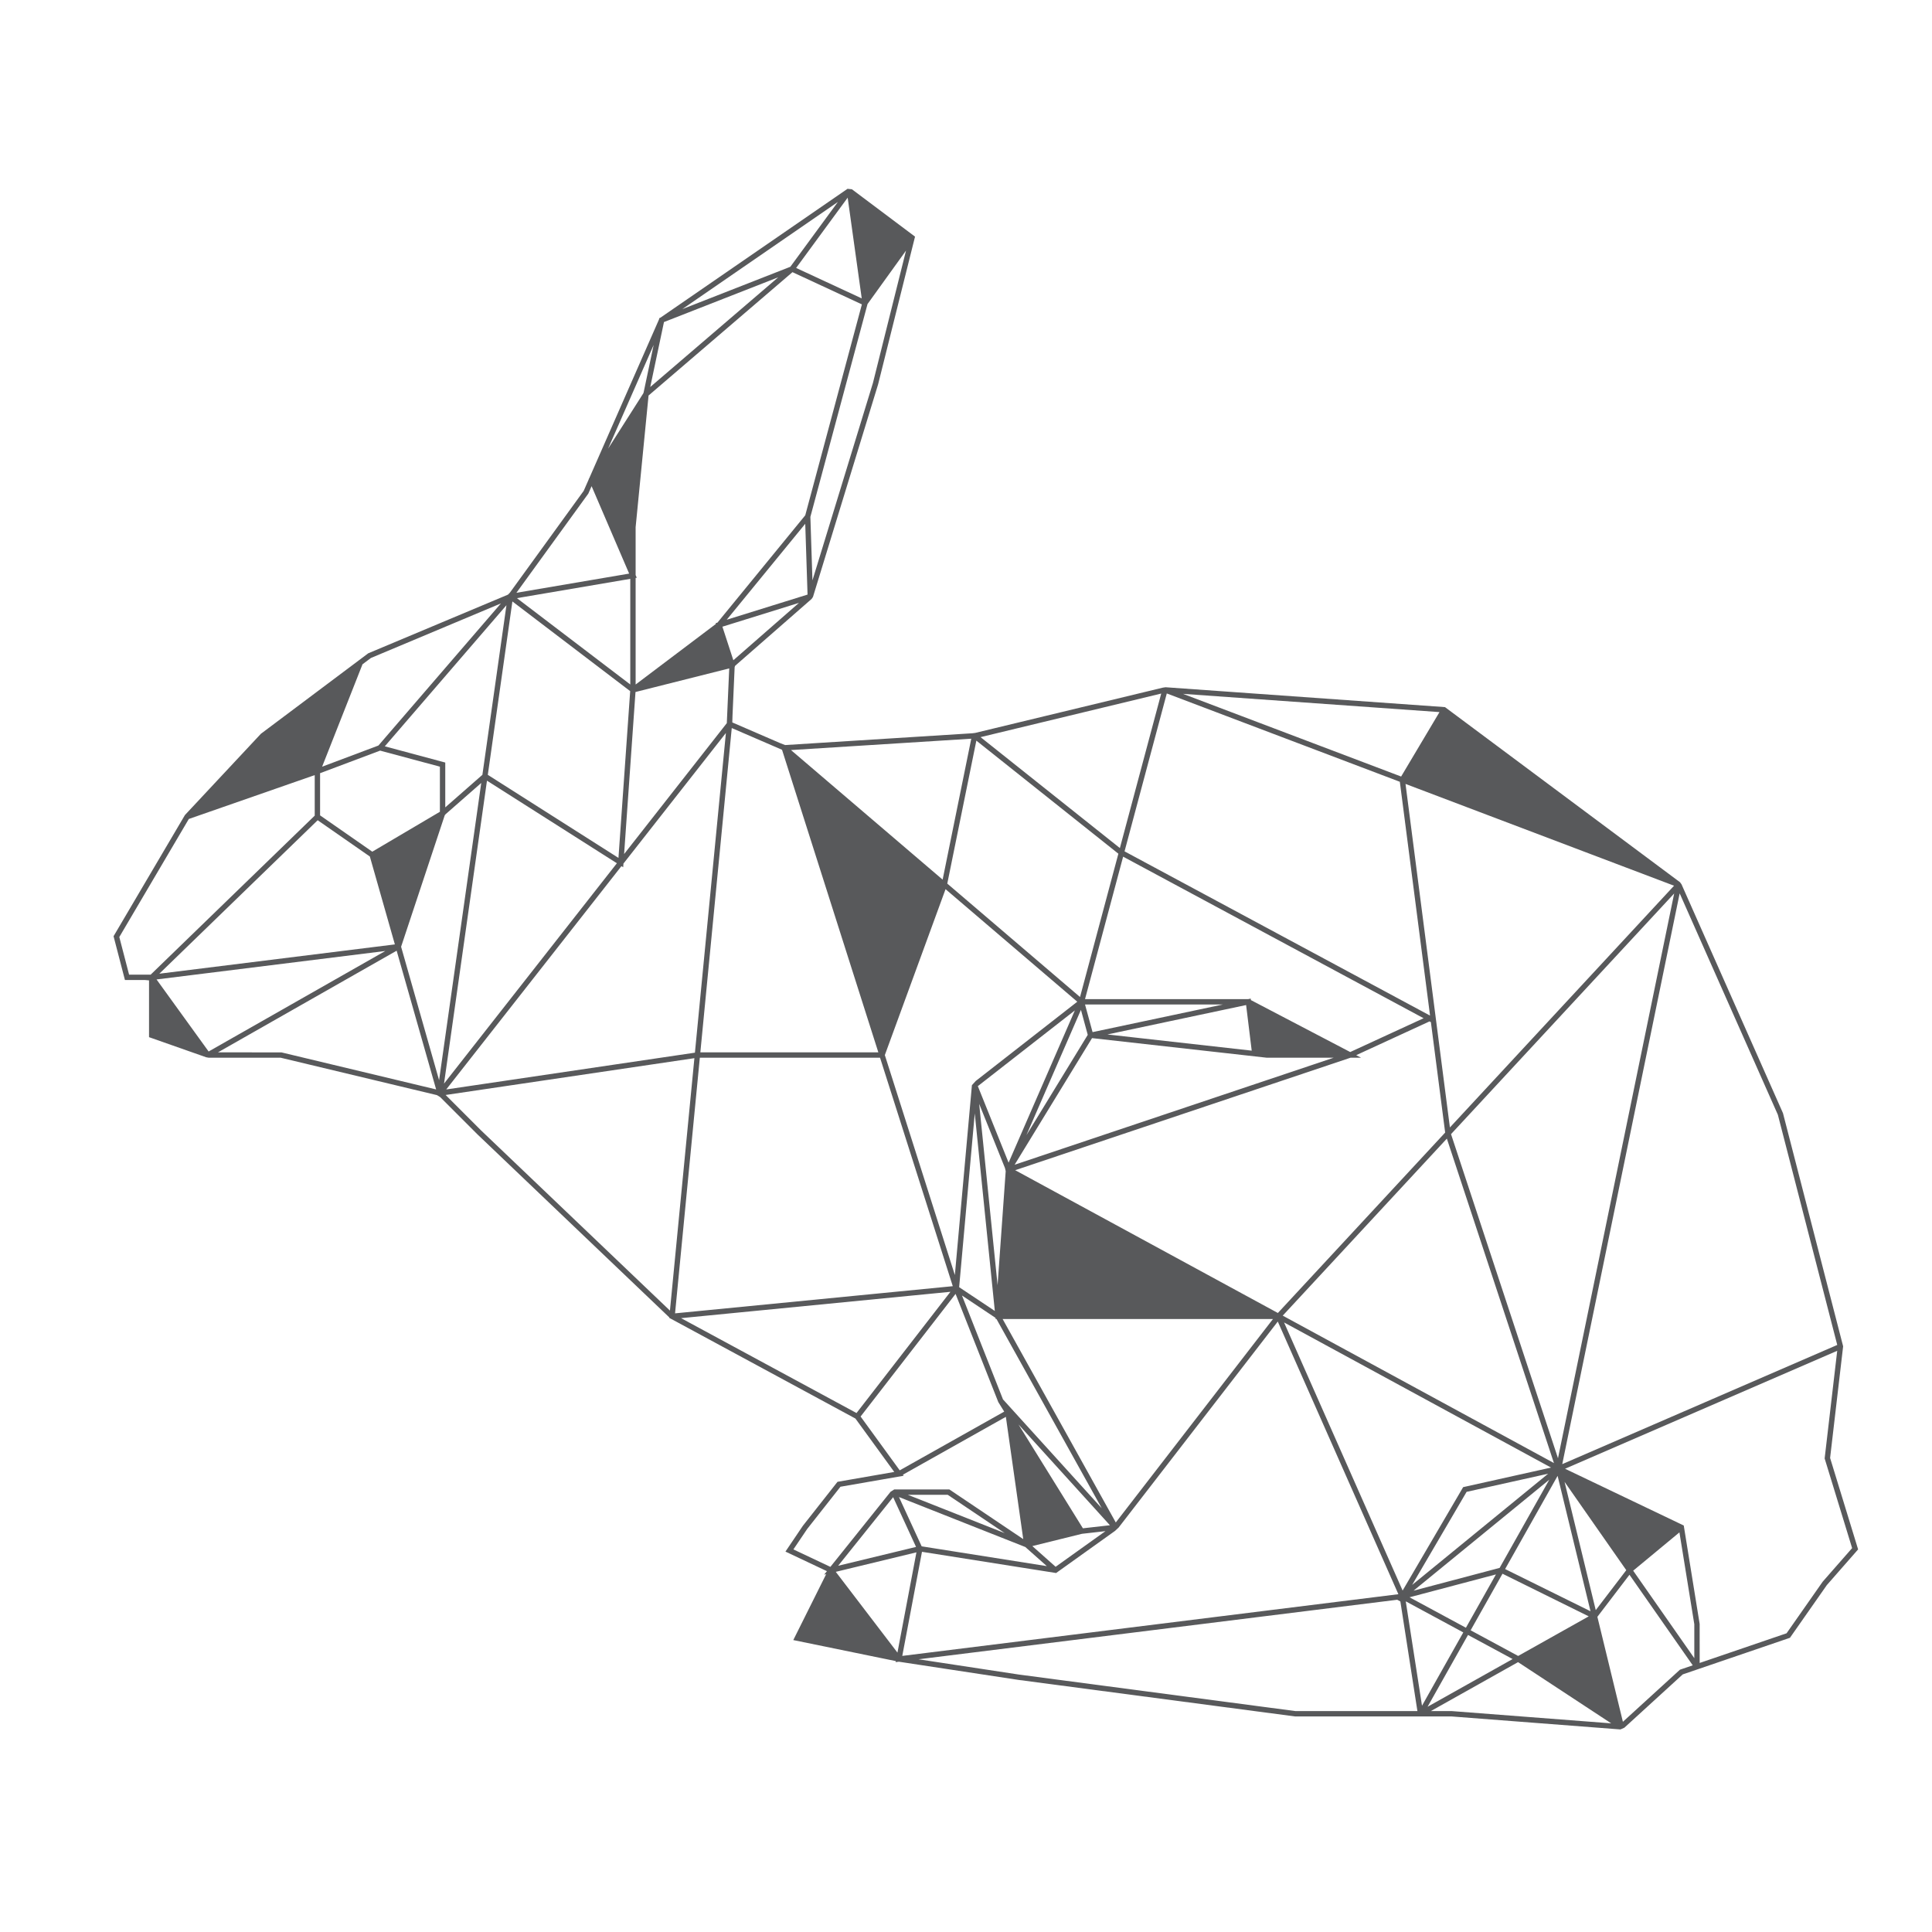 <?xml version="1.0" encoding="utf-8"?>
<!-- Generator: Adobe Illustrator 15.1.0, SVG Export Plug-In . SVG Version: 6.00 Build 0)  -->
<!DOCTYPE svg PUBLIC "-//W3C//DTD SVG 1.1//EN" "http://www.w3.org/Graphics/SVG/1.1/DTD/svg11.dtd">
<svg version="1.1" id="Layer_1" xmlns="http://www.w3.org/2000/svg" xmlns:xlink="http://www.w3.org/1999/xlink" x="0px" y="0px"
	 width="500px" height="500px" viewBox="0 0 500 500" enable-background="new 0 0 500 500" xml:space="preserve">
<path fill="#58595B" d="M476.987,348.552l0.015-0.129l-15.568-60.341l-26.257-59.221l-0.386-0.536l-60.667-45.203l-0.162-0.122
	l-72.317-5.143l-0.715,0.106l-48.538,11.711l-0.741,0.094l-48.46,3.052l-1.359-0.531l-12.312-5.324l0.05-1.696l0.558-12.642
	l0.13-0.325l19.792-17.301l0.351-0.526l16.85-54.995l9.522-38.093l0.038-0.149l-16.335-12.253l-1.137-0.122l-48.433,33.358
	l-0.273,0.108l-0.063,0.295l-18.061,41.115l-0.111,0.174l-0.049,0.143l0.009,0.021l-1.301,2.96l-19.113,26.364l-0.487,0.494
	l-36.082,15.146l-0.079,0.034L67.523,189.9l-19.668,21.042l-18.32,31.104l-0.146,0.248l2.947,11.337h5.216l1.018,0.092v14.694
	l14.791,5.202l0.618,0.112h18.633l40.476,9.688l0.838,0.516l9.582,9.583l49.701,47.418l-0.012,0.122l48.186,26.06l10.051,13.82
	l-14.601,2.539l-0.087,0.016l-8.968,11.389l-4.502,6.668l10.734,5.07l-0.721,0.897l0.526-0.126l-8.511,17.058l26.538,5.443
	l-0.051,0.264l0.849-0.105l30.967,4.711l71.542,9.45l0.044,0.006l31.848-0.001h1.001l7.64-0.001l43.692,3.361l1.003-0.443
	l15.111-13.799l3.419-1.167l0.965-0.33l23.367-7.978l9.549-13.644l8.093-9.232l-7.251-23.666L476.987,348.552z M368.013,441.439
	l-4.202-27.012l14.887,8.041L368.013,441.439z M361.603,414.014l0.809,0.443l4.414,28.373l-31.525,0.003l-71.497-9.443
	l-26.089-3.969L361.603,414.014z M237.171,401.744l-4.912,25.951l-15.961-20.903L237.171,401.744z M176.26,341.137l66.457-6.5
	l3.249-0.317l-24.301,31.373L176.26,341.137z M133.646,153.415l18.605-25.662l0.854-1.931l9.719,22.626L133.646,153.415z
	 M169.166,89.266l-2.613,12.372l-0.034,0.029l-0.009,0.094l-9.137,14.349L169.166,89.266z M225.915,99.11l-15.654,51.086
	l-0.535-16.431l14.788-55.075l9.962-13.834L225.915,99.11z M208.396,135.554l0.597,18.324l-20.913,6.506L208.396,135.554z
	 M181.114,273.731h46.64l18.825,59.133l-71.875,7.03L181.114,273.731z M161.279,224.444l0.067-0.95l26.516-33.797l-8.015,82.733
	l-64.363,9.521l45.343-57.795L161.279,224.444z M185.268,161.477l-20.766,15.673l-0.001-27.58l0.293-0.051l-0.293-0.681
	l-0.002-12.386l3.347-34.094l37.245-31.923l17.965,8.337l-14.658,54.589l-22.722,27.771l-0.472,0.146L185.268,161.477z
	 M188.098,187.148l-13.289,16.938l-13.289,16.94l2.946-41.934l24.257-6.11L188.098,187.148z M181.249,272.345l8.13-83.927
	l13.01,5.625l24.924,78.302H181.249z M206.777,156.02l-16.987,14.849l-2.832-8.683L206.777,156.02z M216.842,52.268l-12.304,16.776
	l-27.96,10.955L216.842,52.268z M163.115,149.806v27.336L133.778,154.8L163.115,149.806z M126.244,200.528l6.363-44.876
	l30.484,23.215l-3.033,43.157L126.244,200.528z M179.708,273.854l-6.328,65.326l-48.902-46.653l-9.149-9.148L179.708,273.854z
	 M204.706,194.116l46.658-2.938l-7.411,36.47L204.706,194.116z M433.273,231.231l-30.065,146.164l-27.684-83.883L433.273,231.231z
	 M420.003,445.597l-6.603-27.166l8.305-10.887l16.376,23.44l-3.313,1.132L420.003,445.597z M404.91,383.506l15.969,22.853
	l-7.9,10.339l-5.429-22.334L404.91,383.506z M216.914,405.217l14.228-17.751l5.927,12.875L216.914,405.217z M389.524,406.07
	l13.581-24.117l8.519,35.041L389.524,406.07z M400.664,381.394l-35.206,28.782l14.097-24.084L400.664,381.394z M400.955,382.947
	l-12.854,22.824l-22.273,5.892L400.955,382.947z M265.354,400.368l5.563,4.944l-32.391-5.122l-5.872-12.753L265.354,400.368z
	 M245.264,386.85l4.957,3.332l9.788,6.579l-25.067-9.911H245.264z M247.301,334.86l11.061,28.004l1.526,2.461l-27.04,15.198
	l-10.128-13.928L247.301,334.86z M244.707,230.116l34.093,29.128l-26.275,20.509l-0.994,1.096l-4.414,49.133l-18.123-56.929
	L244.707,230.116z M265.629,293.791l14.117-32.438l1.763,6.466L265.629,293.791z M316.476,259.963l-33.721,7.149l-1.95-7.149
	H316.476z M327.764,273.728l17.403,0.002l-82.584,27.701l20.036-32.767L327.764,273.728z M262.729,302.846l86.798-29.114h2.71
	l-1.254-0.656l18.974-8.738l0.357,0.192l3.692,28.58l-43.293,46.691L262.729,302.846z M368.426,263.516l-18.993,8.75l-25.698-13.442
	l-0.048-0.39l-0.668,0.142h-42.218l9.863-36.87L368.426,263.516z M286.598,267.716l35.896-7.611l1.448,11.801L286.598,267.716z
	 M288.764,394.013l-29.286-52.652h69.966L288.764,394.013z M280.002,396.949l6.09-0.69l-12.898,9.223l-6.026-5.357L280.002,396.949z
	 M263.581,368.644l23.665,26.089l-6.992,0.791L263.581,368.644z M257.64,341.062l0.031,0.298l0,0h0.219l27.243,48.979
	l-25.561-28.178l-10.615-26.884L257.64,341.062z M253.41,285.677l6.67,16.594l0.194,0.819l-2.099,29.511L253.41,285.677z
	 M253.063,281.093l7.047-5.501l18.061-14.096l-17.146,39.402L253.063,281.093z M257.459,339.274l-9.232-6.15l4.04-44.977
	L257.459,339.274z M374.445,294.675l27.712,83.961l-70.187-38.151L374.445,294.675z M370.004,262.788l-78.971-42.459l10.933-40.866
	l60.31,22.861l7.809,60.429L370.004,262.788z M233.867,381.924l-0.196-0.271l26.646-14.977l4.498,31.646l-19.129-12.86h-14.254
	l-0.941,0.594l-15.588,19.45l-9.572-4.521l3.568-5.287l8.609-10.93L233.867,381.924z M238.608,401.607l34.43,5.445l0.281,0.044
	l15.252-10.903l0.927-0.862l41.193-53.318l31.207,70.566l-128.39,15.967L238.608,401.607z M378.763,384.848l-0.1,0.021
	l-15.666,26.765l-30.684-69.385l69.094,37.558L378.763,384.848z M387.151,407.458l-7.773,13.801l-14.596-7.884L387.151,407.458z
	 M392.896,428.558l-12.296-6.639l8.244-14.639l22.317,11.032L392.896,428.558z M433.244,229.223l-58.01,62.562l-11.487-88.904
	L433.244,229.223z M372.538,184.29l-9.926,16.676l-56.451-21.397L372.538,184.29z M253.768,190.77l46.754-11.28l-10.697,39.988
	L253.768,190.77z M289.434,220.938l-9.923,37.09l-34.356-29.354l7.524-36.998L289.434,220.938z M391.465,429.361l-22.01,12.348
	l10.464-18.582L391.465,429.361z M392.872,430.161l24.104,15.84l-41.242-3.171h-5.444L392.872,430.161z M434.636,396.578
	l3.849,23.774v8.785l-15.82-22.644L434.636,396.578z M462.362,422.693l-22.49,7.679l-0.003-10.093l-4.096-25.359l-0.019-0.12
	l-30.717-14.688l70.432-30.525l-3.246,27.812l-0.007,0.048l7.111,23.204l-7.616,8.69L462.362,422.693z M460.112,288.502
	l15.366,59.568l-71.166,30.845l30.385-147.716L460.112,288.502z M206.038,69.344l13.338-18.188l3.638,26.069L206.038,69.344z
	 M201.414,71.758l-33.13,28.397l3.55-16.808L201.414,71.758z M114.914,280.432l11.116-78.395l33.62,21.372L114.914,280.432z
	 M99.711,246.118l-45.718,26.009l-13.48-18.646L99.711,246.118z M129.635,156.166l-31.704,36.779l-14.569,5.476l10.453-26.502
	l2.175-1.631L129.635,156.166z M124.843,200.523l-9.609,8.426v-11.602l-15.646-4.2l31.48-36.52L124.843,200.523z M115.116,210.945
	l0.118-0.069v-0.082l9.311-8.165l-10.908,76.928l-9.832-34.542L115.116,210.945z M82.837,211.017v-10.916l15.54-5.842l15.469,4.154
	v11.672l-17.499,10.33L82.837,211.017z M95.717,221.666l6.474,22.746l-60.956,7.581l40.98-39.717L95.717,221.666z M72.855,272.362
	l-16.438-0.018l46.236-26.304l10.219,35.902L72.855,272.362z M81.45,200.596v10.489l-42.466,41.159H33.41l-2.533-9.742
	l17.989-30.551L81.45,200.596z"/>
</svg>
